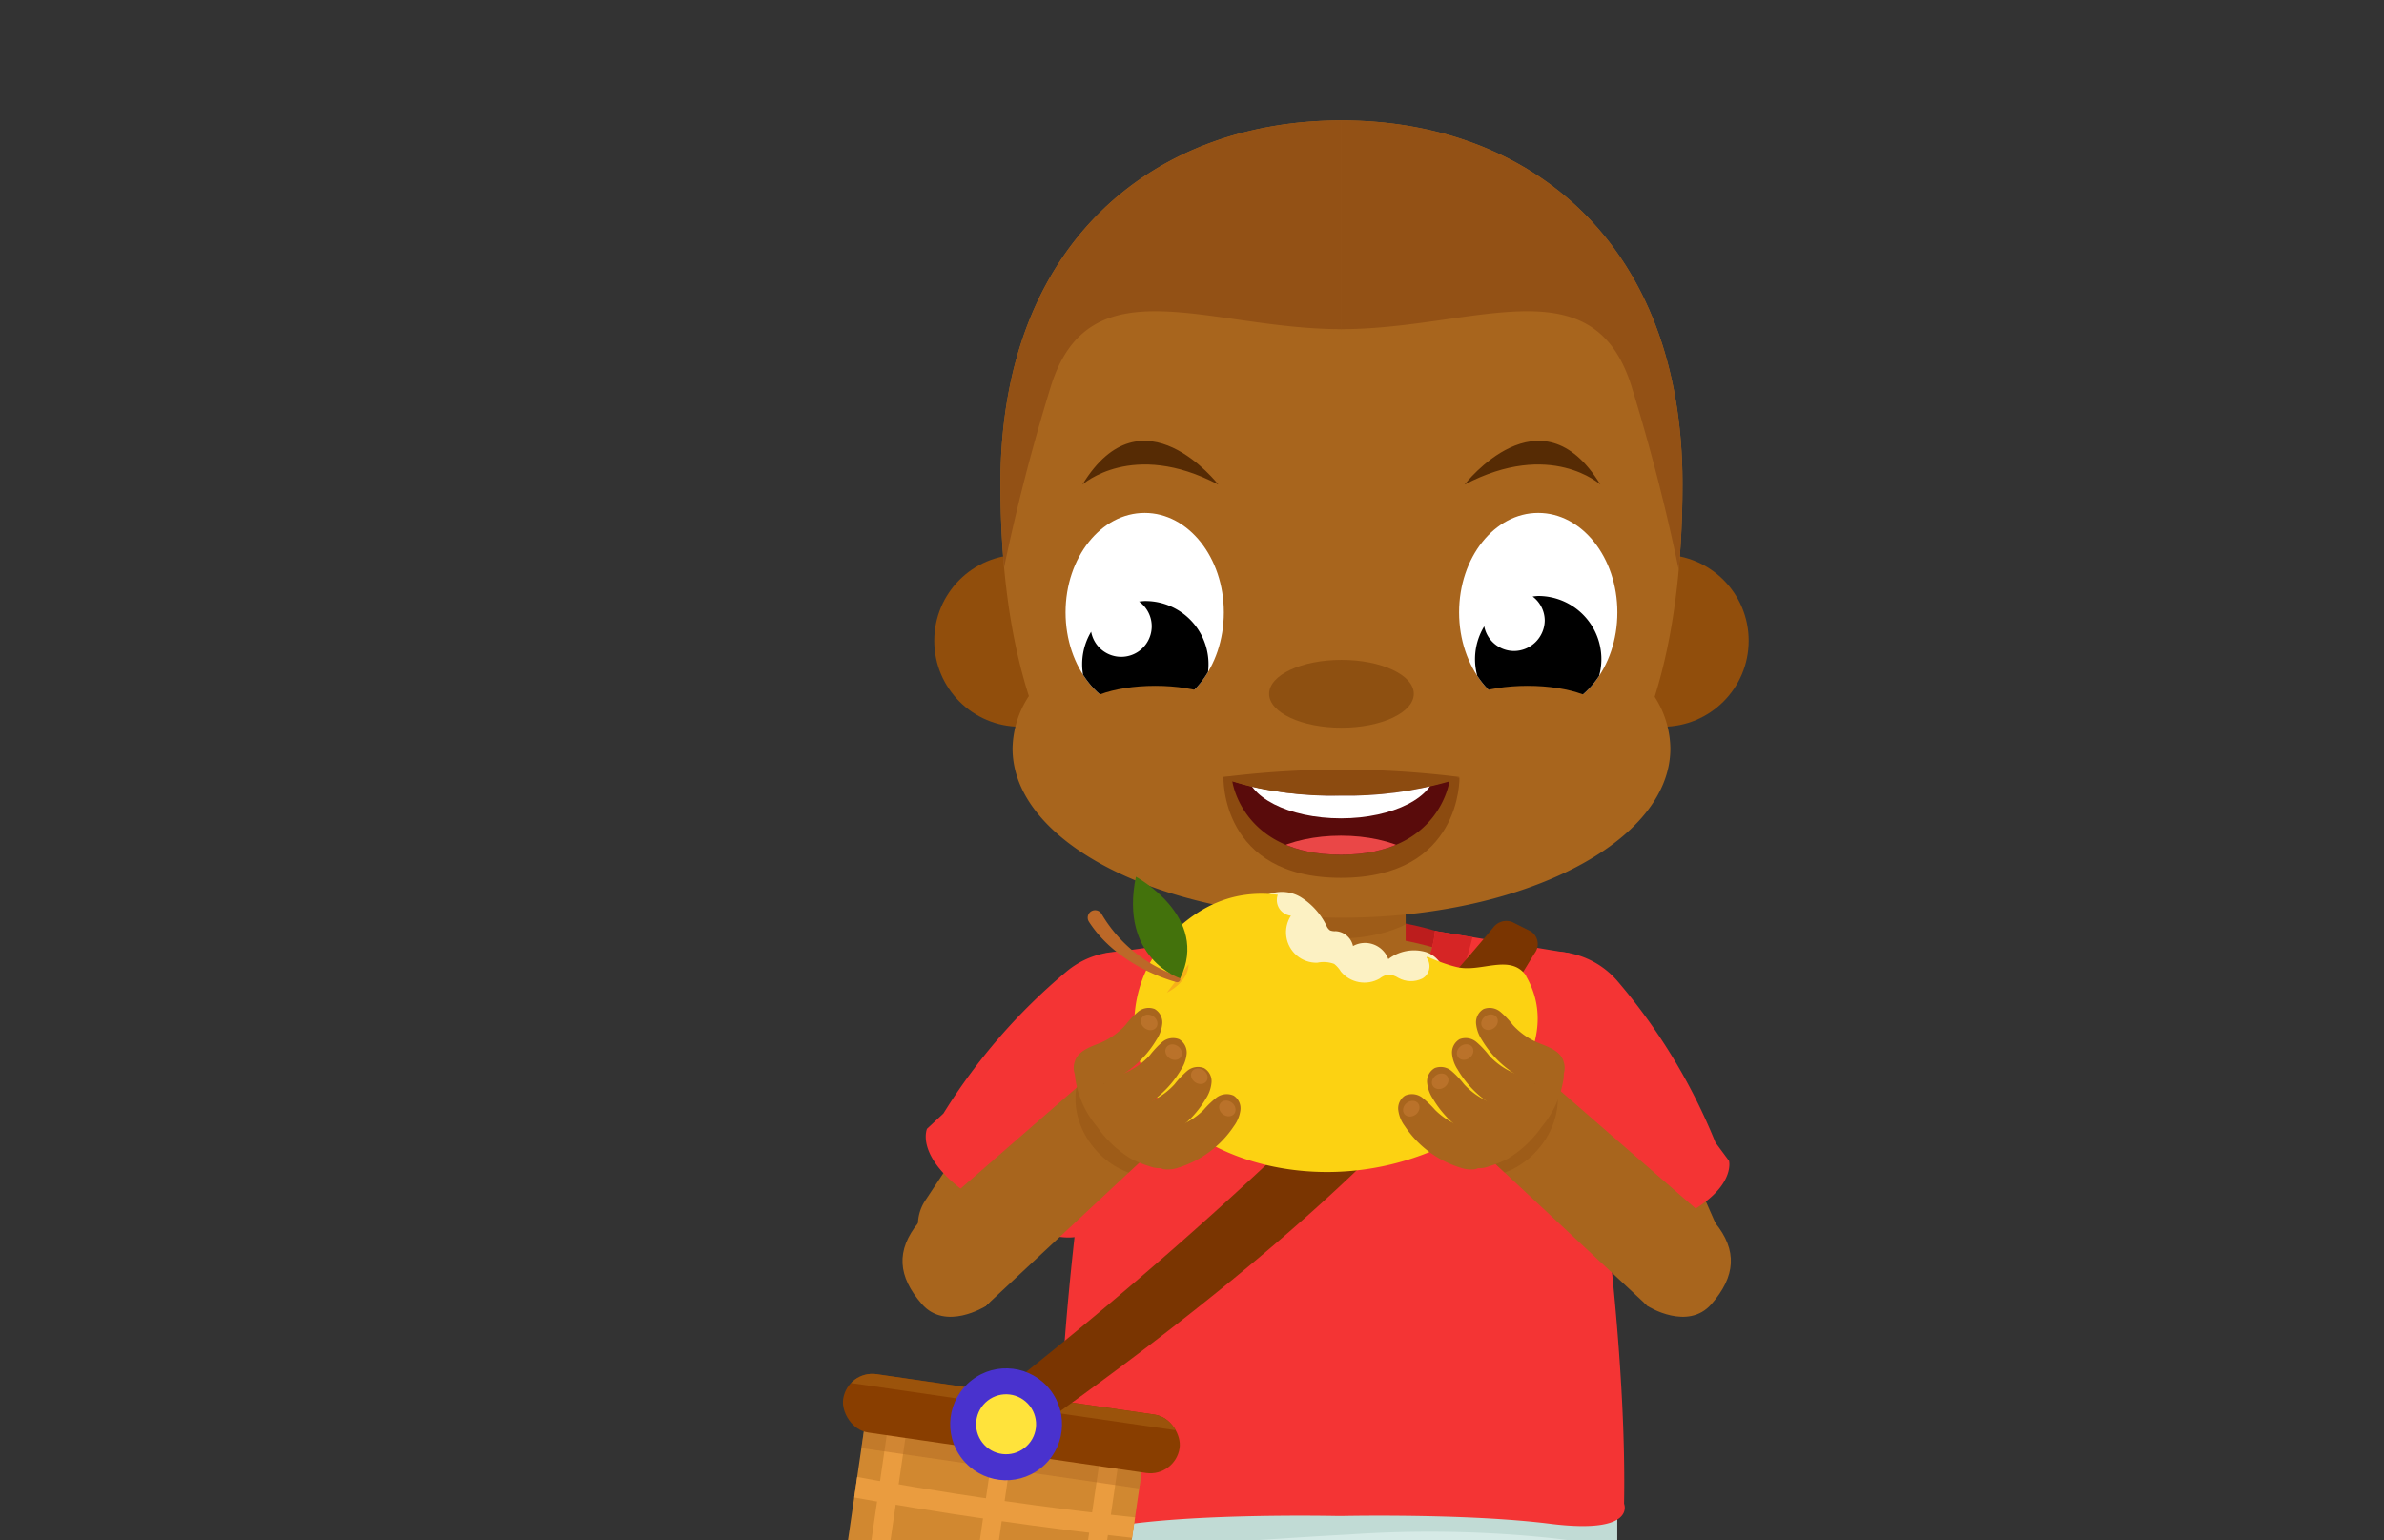<svg id="Layer_1" data-name="Layer 1" xmlns="http://www.w3.org/2000/svg" xmlns:xlink="http://www.w3.org/1999/xlink" viewBox="0 0 260 168"><rect x="0" y="0" width="260" height="168" fill="#333333" stroke="none"/><defs><style>.cls-1{fill:#a8651d;}.cls-2{fill:#d18830;}.cls-3{fill:#893e00;}.cls-4{fill:none;}.cls-5{fill:#d6eae6;}.cls-6{fill:#fff;}.cls-7{fill:#590b0b;}.cls-8{fill:#f43434;}.cls-9{clip-path:url(#clip-path);}.cls-10{fill:#c1dbd5;}.cls-11{fill:#bc1d1d;}.cls-12{clip-path:url(#clip-path-2);}.cls-13{fill:#935212;opacity:0.46;}.cls-14{fill:#914e0c;}.cls-15{clip-path:url(#clip-path-3);}.cls-16{fill:#935115;}.cls-17{fill:#8e5011;}.cls-18{clip-path:url(#clip-path-4);}.cls-19{clip-path:url(#clip-path-5);}.cls-20{fill:#562b04;}.cls-21{fill:#8c4b10;}.cls-22{clip-path:url(#clip-path-6);}.cls-23{fill:#ea4747;}.cls-24{clip-path:url(#clip-path-7);}.cls-25{fill:#d62525;}.cls-26{clip-path:url(#clip-path-8);}.cls-27{clip-path:url(#clip-path-9);}.cls-28{clip-path:url(#clip-path-10);}.cls-29{fill:#ea9c3f;}.cls-30{fill:#af6822;opacity:0.42;}.cls-31{clip-path:url(#clip-path-11);}.cls-32{fill:#9b530b;}.cls-33{fill:#7a3501;}.cls-34{fill:#4932ce;}.cls-35{fill:#ffe33b;}.cls-36{fill:#fcf1c3;}.cls-37{clip-path:url(#clip-path-12);}.cls-38{fill:#fcd212;}.cls-39{fill:#f6b019;}.cls-40{fill:#bc6828;}.cls-41{fill:#43720c;}.cls-42{clip-path:url(#clip-path-13);}.cls-43{fill:#ba722a;}</style><clipPath id="clip-path"><path class="cls-5" d="M116.56,164.26,116,176.64s9.43,3.81,29.48,3.81,30.88-3,30.88-3V163.18Z"/></clipPath><clipPath id="clip-path-2"><rect class="cls-1" x="139.29" y="96.41" width="14.01" height="14.01"/></clipPath><clipPath id="clip-path-3"><path class="cls-1" d="M183.49,52.73c0-26.16-16.65-39.6-37.19-39.6s-37.19,13.44-37.19,39.6c0,9.32,1.12,17,3.1,23.19a10.63,10.63,0,0,0-1.78,5.72c0,10.19,16.06,18.45,35.87,18.45s35.87-8.26,35.87-18.45A10.59,10.59,0,0,0,180.46,76C182.4,69.79,183.49,62.13,183.49,52.73Z"/></clipPath><clipPath id="clip-path-4"><ellipse class="cls-6" cx="124.84" cy="66.79" rx="8.63" ry="10.85"/></clipPath><clipPath id="clip-path-5"><ellipse class="cls-6" cx="167.76" cy="66.79" rx="8.63" ry="10.85"/></clipPath><clipPath id="clip-path-6"><path class="cls-7" d="M134.4,85.22a38.75,38.75,0,0,0,11.76,1.56,40.55,40.55,0,0,0,11.91-1.56s-1.07,8-11.83,8S134.4,85.22,134.4,85.22Z"/></clipPath><clipPath id="clip-path-7"><path class="cls-8" d="M177.12,164c.26-13.86-1.87-31.25-3.11-40.05a95.51,95.51,0,0,0-.51-17.78c-.07-1-2.4-2.22-2.4-2.22l-14.6-2.42C156,107.11,151.38,112,145.69,112a10.83,10.83,0,0,1-10.78-10l-14.42,2s-2.32,1.2-2.4,2.22a100.7,100.7,0,0,0-.16,22.47c-1.2,9.45-2.67,23.67-2.46,35.36,0,0-1.39,3.35,7.82,2.16,8.06-1.05,19.72-.92,22.51-.87h.62c2.8-.05,14.62-.18,22.79.87C178.53,167.34,177.12,164,177.12,164Z"/></clipPath><clipPath id="clip-path-8"><path class="cls-1" d="M166,118.17l-4.29,4.44a2.23,2.23,0,0,0,.11,3.15l17.9,16.71,7.83-8.38-18.4-16A2.23,2.23,0,0,0,166,118.17Z"/></clipPath><clipPath id="clip-path-9"><path class="cls-1" d="M121.18,118.17l4.3,4.44a2.23,2.23,0,0,1-.11,3.15l-17.9,16.71-7.83-8.38,18.39-16A2.23,2.23,0,0,1,121.18,118.17Z"/></clipPath><clipPath id="clip-path-10"><path class="cls-2" d="M91.71,154.52h30.65a0,0,0,0,1,0,0v27.41a11.81,11.81,0,0,1-11.81,11.81h-7a11.81,11.81,0,0,1-11.81-11.81V154.52A0,0,0,0,1,91.71,154.52Z" transform="translate(26.2 -13.6) rotate(8.28)"/></clipPath><clipPath id="clip-path-11"><rect class="cls-3" x="91.76" y="152.05" width="37.08" height="6.43" rx="3.22" transform="translate(23.51 -14.27) rotate(8.28)"/></clipPath><clipPath id="clip-path-12"><path class="cls-4" d="M140.48,92.76a27,27,0,0,0-17.7-1.87,8.25,8.25,0,0,0-3.29,1.4,8.13,8.13,0,0,0-1.88,2.39,26.06,26.06,0,0,0-1.52,22.49,10.78,10.78,0,0,0,1.8,3.14,18.25,18.25,0,0,0,4,3c3.14,2.05,6,4.67,9.51,6a23.94,23.94,0,0,0,6.3,1.17,78.64,78.64,0,0,0,18.58-.74c3.37-.55,6.9-1.42,9.27-3.87a16.47,16.47,0,0,0,3.26-6,41.25,41.25,0,0,0,2.15-7.92c.43-3,.21-6.36-1.89-8.54-2.26-2.34-5.89-2.52-9.14-2.56a3.81,3.81,0,0,0-2.36.49c-1,.74-1.09,2.27-2,3.09a1.54,1.54,0,0,1-.46,2.3,2.84,2.84,0,0,1-2.61-.08,2.11,2.11,0,0,0-1.15-.36,2.35,2.35,0,0,0-.91.45,3.34,3.34,0,0,1-4.19-.76,3.19,3.19,0,0,0-.74-.85,3.32,3.32,0,0,0-1.86-.13,3.32,3.32,0,0,1-2.86-5.13,1.71,1.71,0,0,1,.1-3.41l0-3"/></clipPath><clipPath id="clip-path-13"><path class="cls-4" d="M124.59,102.91a11.2,11.2,0,0,1-.71-7.29s8.26,4.53,5.06,11.31a8.38,8.38,0,0,1-4.35-4"/></clipPath></defs><path class="cls-1" d="M177,110.52l10.46,23.73a4.74,4.74,0,0,1-2.46,6.33,9.59,9.59,0,0,1-5.53.21,3.41,3.41,0,0,1-2.52-2.07l-9.53-24.48Z"/><path class="cls-8" d="M169.58,103.78A9.25,9.25,0,0,1,176.4,107a64,64,0,0,1,10.69,17.61l1.48,2s1.11,4.26-9.07,7.64c-4.21,1.4-9.47,3-11.56-1.07-.59-1.16-2.41-5.18-3.05-6.82C161.5,117.73,156.69,103.59,169.58,103.78Z"/><path class="cls-5" d="M116.47,155.47c.79,2.17-1,31.82-1.69,42.8a3,3,0,0,0,3.51,3.15c4.12-.73,10.93,1.57,22.39.25,2.08-.24,3.95-1.24,4.1-3.32l2-28.15L148,152.26Z"/><path class="cls-1" d="M115.25,109.28,100.93,130.9a4.74,4.74,0,0,0,1.36,6.65,9.69,9.69,0,0,0,5.42,1.15,3.4,3.4,0,0,0,2.82-1.62l13.53-22.52Z"/><path class="cls-5" d="M176.12,155.47c-.79,2.17,1,31.82,1.7,42.8a3,3,0,0,1-3.51,3.15c-4.13-.73-10.93,1.57-22.4.25-2.07-.24-3.95-1.24-4.1-3.32l-2-28.15-1.19-17.94Z"/><path class="cls-5" d="M116.56,164.26,116,176.64s9.43,3.81,29.48,3.81,30.88-3,30.88-3V163.18Z"/><g class="cls-9"><path class="cls-10" d="M169.63,167.8c3,.37,6,.9,8.86,0a3.17,3.17,0,0,0,2.1-1.61c.58-1.38-.5-2.9-1.61-3.87-4.08-3.53-9.51-4.74-14.76-5.37a175.63,175.63,0,0,0-23.17-.75c-6.88.08-13.77.15-20.63.76-4,.35-9.92,1.6-8.3,7.43s10.23,4.27,14.51,4.13c6.8-.22,13.59-.8,20.39-1.15A127.44,127.44,0,0,1,169.63,167.8Z"/></g><path class="cls-8" d="M123.68,103.89a9.32,9.32,0,0,0-7.28,2,64.14,64.14,0,0,0-13.51,15.55l-1.79,1.67s-1.81,4,7.65,9.07c3.92,2.09,8.82,4.59,11.57.9.78-1.05,3.26-4.7,4.17-6.21C129.28,119,136.42,105.87,123.68,103.89Z"/><ellipse class="cls-11" cx="146.3" cy="112.11" rx="21.53" ry="12.03"/><ellipse class="cls-1" cx="146.3" cy="113.99" rx="21.53" ry="12.03"/><rect class="cls-1" x="139.29" y="96.41" width="14.01" height="14.01"/><g class="cls-12"><ellipse class="cls-13" cx="146.05" cy="96.72" rx="10.56" ry="5.64"/></g><circle class="cls-14" cx="111.27" cy="69.88" r="9.38"/><circle class="cls-14" cx="181.33" cy="69.88" r="9.38"/><path class="cls-1" d="M183.49,52.73c0-26.16-16.65-39.6-37.19-39.6s-37.19,13.44-37.19,39.6c0,9.32,1.12,17,3.1,23.19a10.63,10.63,0,0,0-1.78,5.72c0,10.19,16.06,18.45,35.87,18.45s35.87-8.26,35.87-18.45A10.59,10.59,0,0,0,180.46,76C182.4,69.79,183.49,62.13,183.49,52.73Z"/><g class="cls-15"><path class="cls-16" d="M108.18,68.82A216.21,216.21,0,0,1,114.65,42c4.26-13.32,17.23-6.1,31.65-6.1V5.36H101.89l-1.48,62Z"/><path class="cls-16" d="M184.36,68.82A216.21,216.21,0,0,0,177.89,42c-4.26-13.32-17.23-6.1-31.65-6.1V5.36h44.41l1.48,62Z"/></g><ellipse class="cls-17" cx="146.3" cy="75.67" rx="7.89" ry="3.7"/><ellipse class="cls-6" cx="124.84" cy="66.79" rx="8.63" ry="10.85"/><g class="cls-18"><path d="M124.84,65.55a6,6,0,0,0-.61.06A3.33,3.33,0,1,1,119,68.9a6.89,6.89,0,1,0,5.89-3.35Z"/></g><ellipse class="cls-6" cx="167.76" cy="66.79" rx="8.63" ry="10.85"/><g class="cls-19"><path d="M167.76,65a6,6,0,0,0-.61.06,3.3,3.3,0,0,1,1.32,2.61A3.37,3.37,0,0,1,165.1,71a3.32,3.32,0,0,1-3.23-2.69A6.89,6.89,0,1,0,167.76,65Z"/></g><path class="cls-20" d="M118.05,52.85s5.45-4.93,14.82,0C132.87,52.85,124.59,42.12,118.05,52.85Z"/><path class="cls-20" d="M174.54,52.85s-5.44-4.93-14.81,0C159.73,52.85,168,42.12,174.54,52.85Z"/><path class="cls-21" d="M133.43,84.74s-.39,11,12.81,11,12.93-10.94,12.93-10.94l-12-.45Z"/><path class="cls-7" d="M134.4,85.22a38.75,38.75,0,0,0,11.76,1.56,40.55,40.55,0,0,0,11.91-1.56s-1.07,8-11.83,8S134.4,85.22,134.4,85.22Z"/><g class="cls-22"><ellipse class="cls-6" cx="146.24" cy="83.99" rx="10.31" ry="5.26"/><ellipse class="cls-23" cx="146.24" cy="96.4" rx="10.31" ry="5.26"/></g><path class="cls-21" d="M133.43,84.74a103.29,103.29,0,0,1,25.74,0s-4.43,2-13.35,2S133.43,84.74,133.43,84.74Z"/><ellipse class="cls-1" cx="125.99" cy="77.95" rx="8.47" ry="3.15"/><ellipse class="cls-1" cx="166.6" cy="77.95" rx="8.47" ry="3.15"/><path class="cls-8" d="M177.12,164c.26-13.86-1.87-31.25-3.11-40.05a95.51,95.51,0,0,0-.51-17.78c-.07-1-2.4-2.22-2.4-2.22l-14.6-2.42C156,107.11,151.38,112,145.69,112a10.83,10.83,0,0,1-10.78-10l-14.42,2s-2.32,1.2-2.4,2.22a100.7,100.7,0,0,0-.16,22.47c-1.2,9.45-2.67,23.67-2.46,35.36,0,0-1.39,3.35,7.82,2.16,8.06-1.05,19.72-.92,22.51-.87h.62c2.8-.05,14.62-.18,22.79.87C178.53,167.34,177.12,164,177.12,164Z"/><g class="cls-24"><path class="cls-25" d="M130.73,98.26c-.35.8-.08,17.82,15.57,17.82s15.28-22.2,15.28-22.2Z"/></g><path class="cls-1" d="M166,118.17l-4.29,4.44a2.23,2.23,0,0,0,.11,3.15l17.9,16.71,7.83-8.38-18.4-16A2.23,2.23,0,0,0,166,118.17Z"/><g class="cls-26"><ellipse class="cls-13" cx="162.81" cy="121.08" rx="7.77" ry="6.53" transform="translate(-35.48 164.1) rotate(-48.88)"/></g><path class="cls-1" d="M179.33,142.07c-1.74-6.38,5.52-11.38,7.68-8.76,2.54,3.08,2.25,5.92-.35,8.91s-6.93.25-6.93.25Z"/><path class="cls-1" d="M121.18,118.17l4.3,4.44a2.23,2.23,0,0,1-.11,3.15l-17.9,16.71-7.83-8.38,18.39-16A2.23,2.23,0,0,1,121.18,118.17Z"/><g class="cls-27"><ellipse class="cls-13" cx="124.39" cy="121.08" rx="6.53" ry="7.77" transform="translate(-48.95 111.67) rotate(-41.12)"/></g><path class="cls-1" d="M107.87,142.07c1.73-6.38-5.53-11.38-7.68-8.76-2.54,3.08-2.26,5.92.34,8.91s6.94.25,6.94.25Z"/><path class="cls-2" d="M91.71,154.52h30.65a0,0,0,0,1,0,0v27.41a11.81,11.81,0,0,1-11.81,11.81h-7a11.81,11.81,0,0,1-11.81-11.81V154.52A0,0,0,0,1,91.71,154.52Z" transform="translate(26.2 -13.6) rotate(8.28)"/><g class="cls-28"><rect class="cls-29" x="82.84" y="144.06" width="2.06" height="53.41" transform="translate(25.47 -10.3) rotate(8.28)"/><rect class="cls-29" x="94.4" y="145.74" width="2.06" height="53.41" transform="translate(25.83 -11.95) rotate(8.28)"/><rect class="cls-29" x="105.97" y="147.42" width="2.06" height="53.41" transform="translate(26.2 -13.6) rotate(8.28)"/><rect class="cls-29" x="117.53" y="149.11" width="2.06" height="53.41" transform="translate(26.56 -15.24) rotate(8.28)"/><rect class="cls-29" x="129.1" y="150.79" width="2.06" height="53.41" transform="translate(26.92 -16.89) rotate(8.28)"/><path class="cls-29" d="M141.43,169.44c-10.45-.8-21.56-2-33.24-3.68S85.62,162,75.41,159.83l.35-2.39c10.06,2.3,21,4.41,32.75,6.12s22.92,2.83,33.26,3.49Z"/><path class="cls-29" d="M140.31,177.14c-10.45-.79-21.56-2-33.24-3.68s-22.57-3.72-32.78-5.92l.35-2.4c10.06,2.31,21,4.42,32.75,6.13s22.92,2.82,33.26,3.48Z"/><rect class="cls-30" x="89.14" y="152.49" width="41.78" height="7.75" transform="translate(23.67 -14.22) rotate(8.28)"/></g><rect class="cls-3" x="91.76" y="152.05" width="37.08" height="6.43" rx="3.22" transform="translate(23.51 -14.27) rotate(8.28)"/><g class="cls-31"><rect class="cls-32" x="87.03" y="147.54" width="50.46" height="6.1" transform="translate(22.86 -14.6) rotate(8.28)"/></g><path class="cls-33" d="M109.44,151.56s31.93-24.45,53.48-50.48a1.79,1.79,0,0,1,2-.52l2,1a1.64,1.64,0,0,1,.5,2.33c-3,4.62-10.61,20.71-53.27,51.07Z"/><circle class="cls-34" cx="109.73" cy="155.35" r="6.1" transform="translate(-72.29 100.16) rotate(-37.9)"/><circle class="cls-35" cx="109.73" cy="155.35" r="3.27" transform="translate(-72.29 100.16) rotate(-37.9)"/><path class="cls-36" d="M137.7,97.87a4,4,0,0,1,4.12-.05,7.53,7.53,0,0,1,2.86,3.18,1.16,1.16,0,0,0,.37.47,1.42,1.42,0,0,0,.62.09,2.05,2.05,0,0,1,1.89,1.62,2.71,2.71,0,0,1,3.85,1.43,4.6,4.6,0,0,1,4.11-.77,3,3,0,0,1,2,3.42c-.47,1.65-2.43,2.31-4.13,2.61a42,42,0,0,1-5.5.6c-2.93.14-6.06-.1-8.4-1.86a7.47,7.47,0,0,1-.93-11.1l0,1.24"/><g class="cls-37"><path class="cls-38" d="M127.54,102.11a13.87,13.87,0,0,0-2,16.47c4.1,7.86,18.29,12.3,31,6.8a19.92,19.92,0,0,0,9-7.64c2.33-3.72,3-7.64.89-11.28a.21.21,0,0,0,0-.06c-1.72-2.43-4.92-.3-7.52-.92C150.54,103.53,138.46,90.79,127.54,102.11Z"/><path class="cls-39" d="M129.63,105.17s.13,1.78-2.37,3.1"/><path class="cls-40" d="M128.3,107.12c-1.15-.32-6.58-2-9.54-6.59a.82.82,0,0,1,.18-1.09h0a.81.81,0,0,1,1.19.23,15.43,15.43,0,0,0,8.36,6.79.34.34,0,0,1,.16.54h0A.33.33,0,0,1,128.3,107.12Z"/><path class="cls-41" d="M128.71,106.7s-6.66-2.15-4.83-11.08C123.88,95.62,132,100,128.71,106.7Z"/><g class="cls-42"><polygon class="cls-4" points="123.88 95.62 128.71 106.7 126.58 106.73 122.44 100.4 123.88 95.62"/></g></g><path class="cls-1" d="M159.3,122.83a7.76,7.76,0,0,1-2.78-1.77,11.38,11.38,0,0,0-1.42-1.36,1.85,1.85,0,0,0-1.86-.21,1.65,1.65,0,0,0-.74,1.61,3.67,3.67,0,0,0,.71,1.72,11.24,11.24,0,0,0,6,4.51,3.57,3.57,0,0,0,1.68.19,2.07,2.07,0,0,0,1.33-2.76C161.84,123.56,160.36,123.21,159.3,122.83Z"/><ellipse class="cls-43" cx="153.91" cy="120.9" rx="0.95" ry="0.8" transform="translate(-41.78 117.98) rotate(-37.29)"/><path class="cls-1" d="M162.35,120.15a7.74,7.74,0,0,1-2.69-1.91,9.64,9.64,0,0,0-1.35-1.43,1.81,1.81,0,0,0-1.84-.32,1.68,1.68,0,0,0-.83,1.57,3.84,3.84,0,0,0,.62,1.75,11.24,11.24,0,0,0,5.79,4.84,3.66,3.66,0,0,0,1.66.28,2.08,2.08,0,0,0,1.48-2.69C164.84,121,163.38,120.59,162.35,120.15Z"/><ellipse class="cls-43" cx="157.07" cy="117.94" rx="0.95" ry="0.8" transform="translate(-39.13 108.6) rotate(-34.18)"/><path class="cls-1" d="M165.06,117a7.61,7.61,0,0,1-2.68-1.91,9.64,9.64,0,0,0-1.35-1.43,1.81,1.81,0,0,0-1.84-.32,1.67,1.67,0,0,0-.83,1.57,3.73,3.73,0,0,0,.62,1.75,11.2,11.2,0,0,0,5.79,4.84,3.66,3.66,0,0,0,1.66.28,2.08,2.08,0,0,0,1.48-2.69C167.55,117.83,166.09,117.4,165.06,117Z"/><ellipse class="cls-43" cx="159.79" cy="114.75" rx="0.95" ry="0.8" transform="translate(-36.87 109.58) rotate(-34.18)"/><path class="cls-1" d="M167.72,113.72A7.76,7.76,0,0,1,165,111.8a9.64,9.64,0,0,0-1.35-1.43,1.83,1.83,0,0,0-1.85-.32,1.68,1.68,0,0,0-.82,1.57,3.87,3.87,0,0,0,.61,1.76,11.3,11.3,0,0,0,5.79,4.83,3.71,3.71,0,0,0,1.67.28,2.08,2.08,0,0,0,1.48-2.69C170.21,114.58,168.75,114.15,167.72,113.72Z"/><ellipse class="cls-43" cx="162.45" cy="111.5" rx="0.95" ry="0.8" transform="translate(-34.58 110.51) rotate(-34.18)"/><path class="cls-1" d="M160.24,125.45a1.54,1.54,0,0,0-.38.71,1.17,1.17,0,0,0,.93,1.21,3.13,3.13,0,0,0,1.65-.18,11.12,11.12,0,0,0,2-.82,12.16,12.16,0,0,0,3.7-3.48,10.57,10.57,0,0,0,2.39-5.31c.15-1.71-1.21-.85-1.94-.31-1,.78-2.06,1.6-3,2.47A42.83,42.83,0,0,0,160.24,125.45Z"/><path class="cls-1" d="M128.47,122.83a7.8,7.8,0,0,0,2.79-1.77,10.15,10.15,0,0,1,1.42-1.36,1.85,1.85,0,0,1,1.86-.21,1.65,1.65,0,0,1,.74,1.61,3.78,3.78,0,0,1-.71,1.72,11.27,11.27,0,0,1-6,4.51,3.59,3.59,0,0,1-1.68.19,2.07,2.07,0,0,1-1.33-2.76C125.94,123.56,127.42,123.21,128.47,122.83Z"/><ellipse class="cls-43" cx="133.86" cy="120.9" rx="0.8" ry="0.95" transform="translate(-43.43 154.14) rotate(-52.71)"/><path class="cls-1" d="M125.43,120.15a7.61,7.61,0,0,0,2.68-1.91,10.19,10.19,0,0,1,1.35-1.43,1.83,1.83,0,0,1,1.85-.32,1.65,1.65,0,0,1,.82,1.57,3.83,3.83,0,0,1-.61,1.75,11.24,11.24,0,0,1-5.79,4.84,3.66,3.66,0,0,1-1.66.28,2.08,2.08,0,0,1-1.49-2.69C122.94,121,124.4,120.59,125.43,120.15Z"/><ellipse class="cls-43" cx="130.71" cy="117.94" rx="0.8" ry="0.95" transform="matrix(0.56, -0.83, 0.83, 0.56, -40.29, 159.82)"/><path class="cls-1" d="M122.71,117a7.74,7.74,0,0,0,2.69-1.91,10.12,10.12,0,0,1,1.34-1.43,1.83,1.83,0,0,1,1.85-.32,1.69,1.69,0,0,1,.83,1.57,3.84,3.84,0,0,1-.62,1.75,11.24,11.24,0,0,1-5.79,4.84,3.66,3.66,0,0,1-1.66.28,2.08,2.08,0,0,1-1.48-2.69C120.22,117.83,121.68,117.4,122.71,117Z"/><ellipse class="cls-43" cx="127.99" cy="114.75" rx="0.8" ry="0.95" transform="translate(-38.84 156.17) rotate(-55.82)"/><path class="cls-1" d="M120.06,113.72a7.86,7.86,0,0,0,2.68-1.92,9.64,9.64,0,0,1,1.35-1.43,1.81,1.81,0,0,1,1.84-.32,1.69,1.69,0,0,1,.83,1.57,3.77,3.77,0,0,1-.62,1.76,11.26,11.26,0,0,1-5.79,4.83,3.66,3.66,0,0,1-1.66.28,2.08,2.08,0,0,1-1.48-2.69C117.56,114.58,119,114.15,120.06,113.72Z"/><ellipse class="cls-43" cx="125.33" cy="111.5" rx="0.8" ry="0.95" transform="translate(-37.32 152.55) rotate(-55.82)"/><path class="cls-1" d="M127.54,125.45a1.64,1.64,0,0,1,.38.71,1.17,1.17,0,0,1-.93,1.21,3.12,3.12,0,0,1-1.65-.18,10.91,10.91,0,0,1-2-.82,12.24,12.24,0,0,1-3.69-3.48,10.57,10.57,0,0,1-2.39-5.31c-.15-1.71,1.21-.85,1.94-.31,1,.78,2,1.6,3,2.47A42.9,42.9,0,0,1,127.54,125.45Z"/></svg>